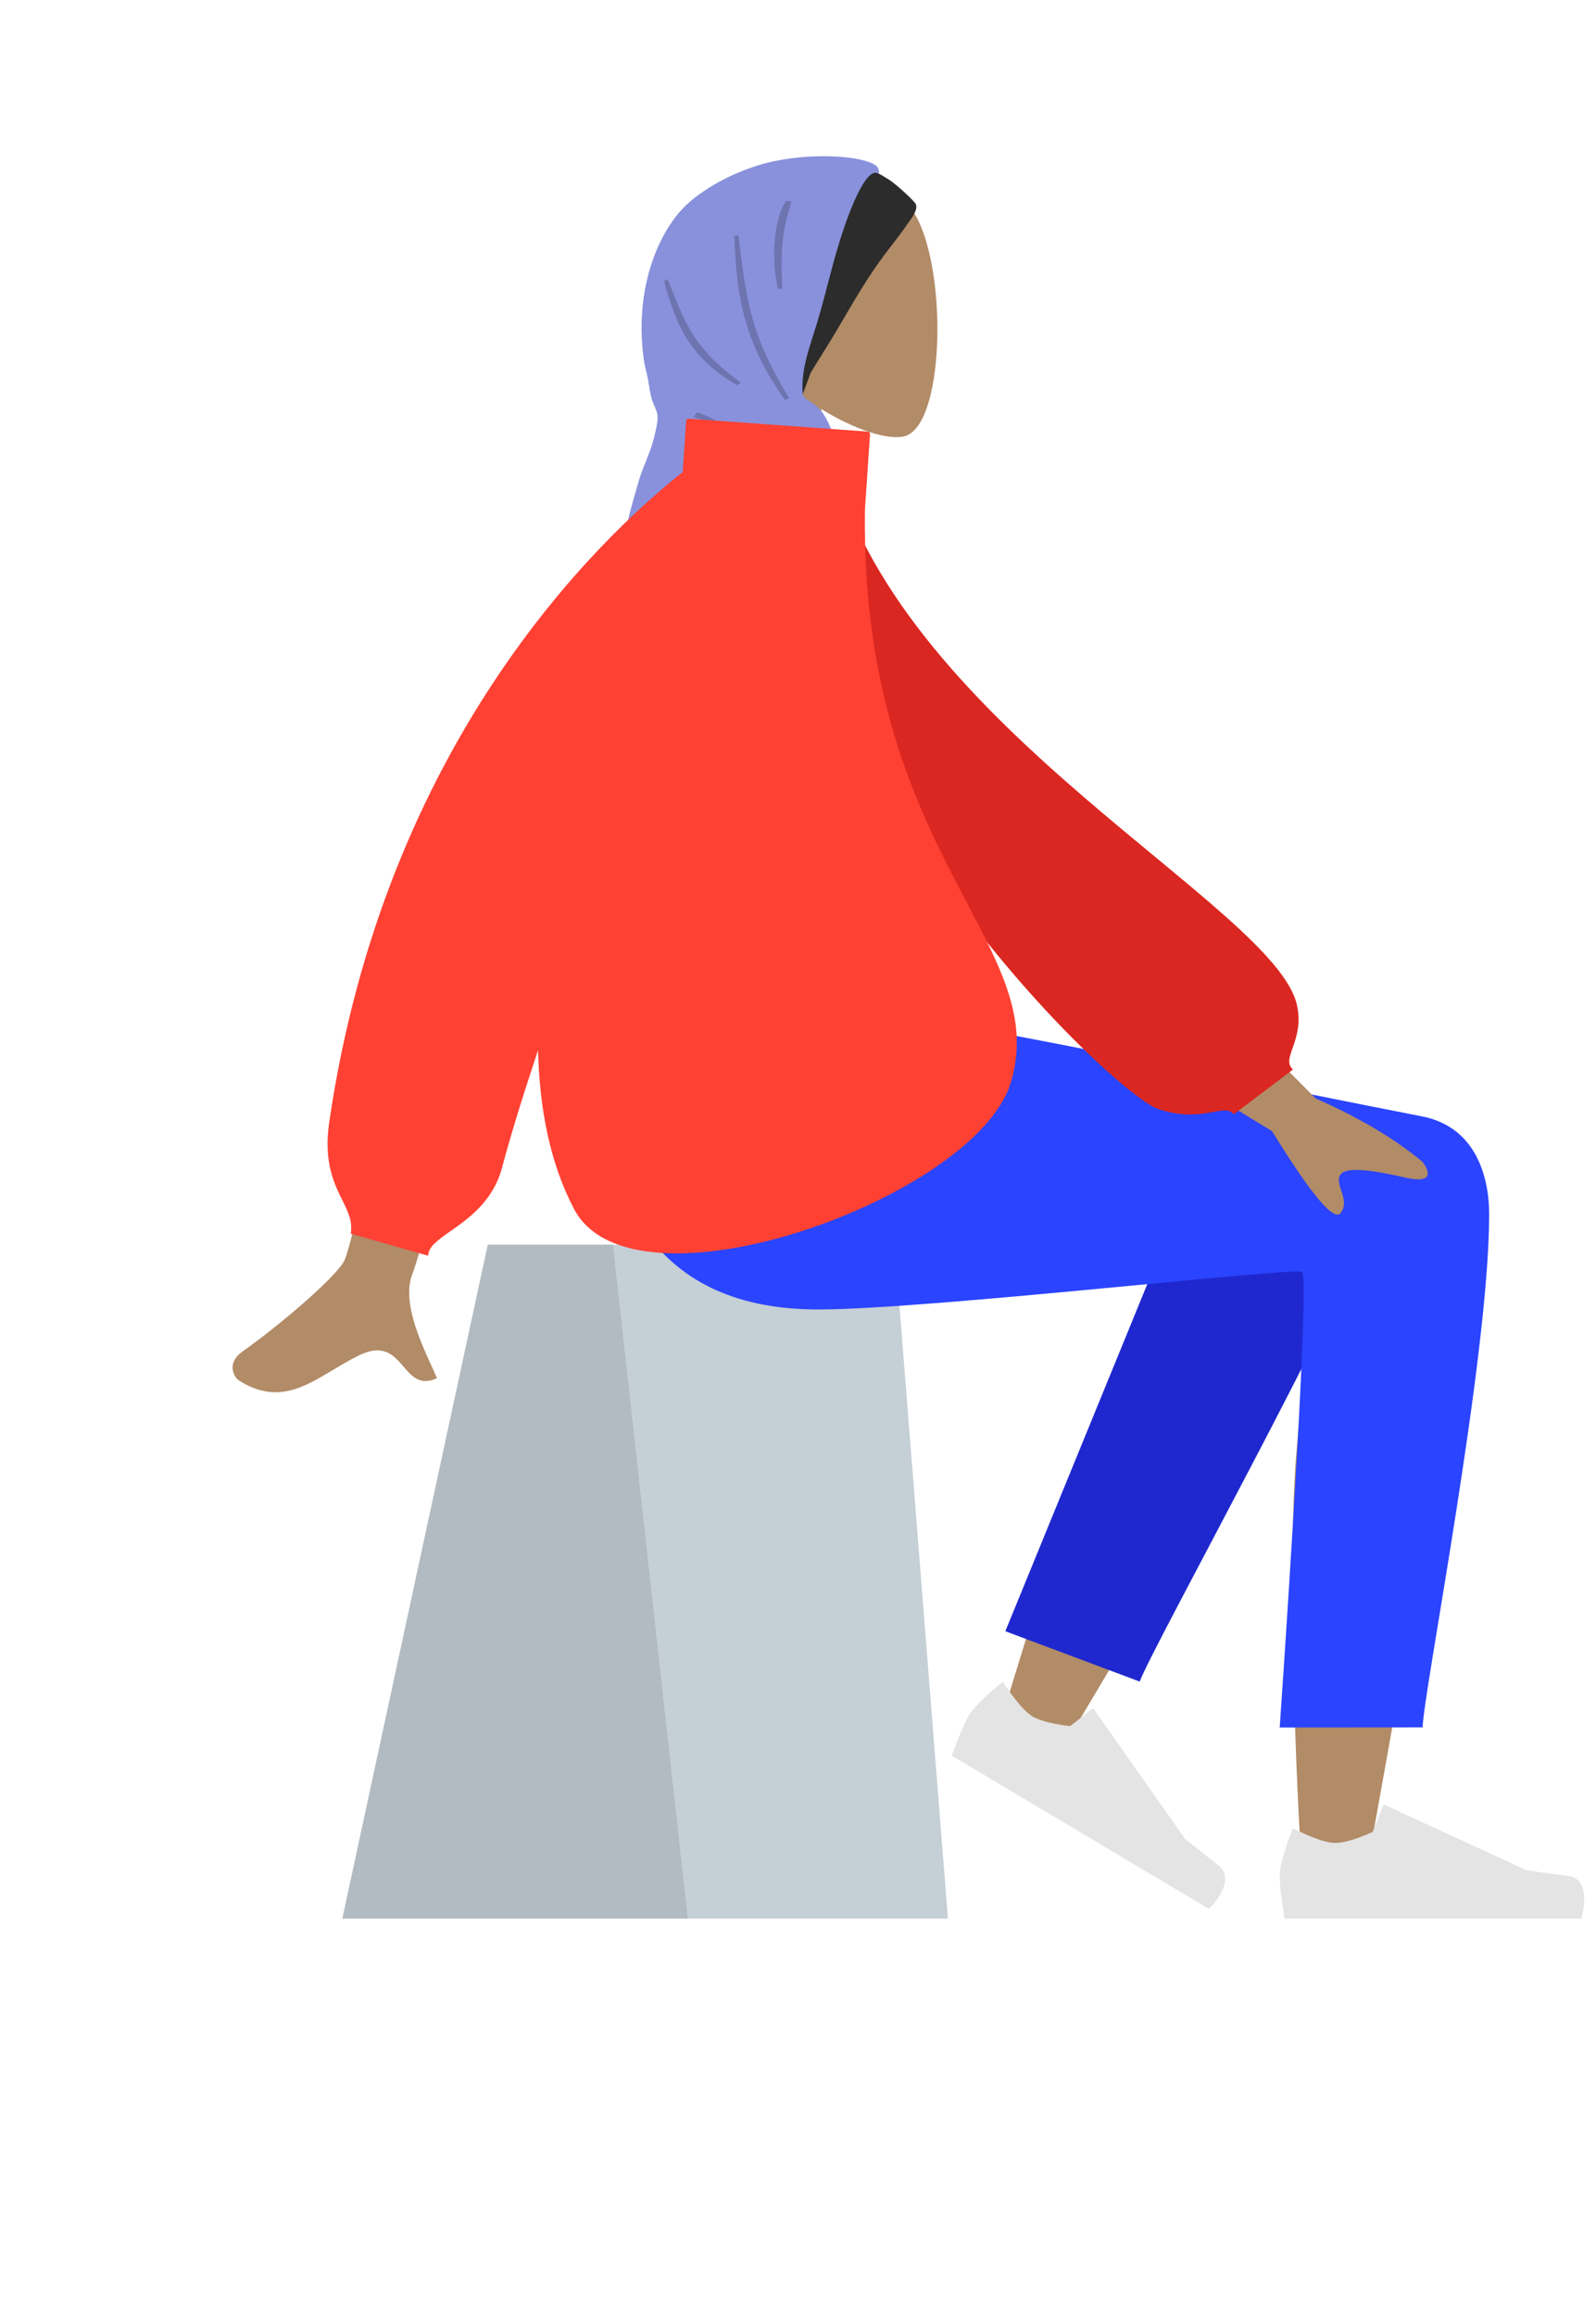 <svg width="2576" height="3737" viewBox="0 0 2576 3737" fill="none" xmlns="http://www.w3.org/2000/svg">
<path fill-rule="evenodd" clip-rule="evenodd" d="M1325.45 659.933C1380.49 694.166 1434.58 710.706 1459.96 703.954C1523.62 687.023 1529.47 446.728 1480.22 351.996C1430.96 257.265 1177.75 215.974 1164.98 403.668C1160.55 468.811 1187.06 526.946 1226.23 574.384L1156 912.136H1360L1325.45 659.933Z" fill="#B28B67"/>
<path fill-rule="evenodd" clip-rule="evenodd" d="M1434.25 289.528C1429.57 286.651 1419.8 280.581 1414.85 278.381C1413.67 277.852 1405.47 271.811 1405.25 271.887C1399.03 274.05 1381.04 282.035 1379.5 288.935C1379.26 289.458 1379.02 289.949 1378.8 290.378C1376.25 295.159 1373.91 300.06 1371.68 305.021C1366.78 315.91 1362.55 327.29 1358.51 338.581C1350.65 360.57 1343.82 383.072 1337.54 405.625C1331.15 428.584 1325.72 451.811 1319.64 474.864C1310.9 508.037 1299.71 540.396 1291.03 573.555C1285.49 594.728 1282.4 616.15 1283.86 637.941C1283.87 638.203 1283.88 638.462 1283.9 638.728C1283.91 638.837 1283.93 638.945 1283.94 639.054C1284.18 642.404 1284.54 645.762 1285.01 649.13C1285.42 652.01 1285.83 654.9 1286.27 657.79C1294.2 641.474 1300.26 623.495 1306.68 606.43C1307.31 604.76 1307.91 603.077 1308.5 601.389C1310.57 597.928 1312.68 594.492 1314.82 591.069C1328.29 569.485 1341.81 547.98 1354.73 526.005C1377.96 486.482 1400.97 446.123 1428.52 409.829C1436.65 399.112 1444.98 388.559 1453.01 377.753C1457.58 371.605 1462.03 365.353 1466.33 358.99C1469.41 354.44 1482.8 338.581 1477.95 329.052C1475.47 324.177 1446.37 296.994 1434.25 289.528Z" fill="#2C2C2C"/>
<path fill-rule="evenodd" clip-rule="evenodd" d="M1416.32 279.176C1420.86 280.752 1418.65 270.995 1414.25 267.562C1393.86 251.655 1315.91 245.883 1248.07 260.414C1202.62 270.148 1149.77 294.376 1113.47 325.523C1080.75 353.601 1058.25 398.613 1046.66 442.102C1034.49 487.767 1032.65 535.374 1039.43 582.2C1040.92 592.486 1044.12 602.288 1045.9 612.356C1047.91 623.693 1048.94 634.609 1052.52 645.639C1054.71 652.392 1058.43 659.012 1060.3 665.804C1062.44 673.553 1061.13 680.722 1059.58 688.605C1057.04 701.452 1053.9 714.273 1049.43 726.542C1042.71 744.967 1034.57 762.223 1029.46 781.343C1022.67 806.783 994.245 889.571 1015.02 912.136H1410.42C1400.47 884.112 1370.58 851.131 1364.53 821.131C1360.97 803.459 1359.27 764.866 1358.9 763.463C1349.99 700.085 1332.59 669.819 1321.69 658.835C1310.8 647.851 1296.28 644.473 1295.53 634.946C1292.44 595.54 1307.63 557.783 1318.77 521.006C1332.04 477.175 1341.76 432.255 1355.45 388.572C1361.5 369.228 1392.73 270.995 1416.32 279.176Z" fill="#8991DC"/>
<path fill-rule="evenodd" clip-rule="evenodd" d="M1262.78 466.085C1259.57 399.384 1262.78 373.326 1277.69 324.51H1268.49C1253.96 343.883 1241.8 403.139 1255.46 466.085H1262.78ZM1082.59 462.943C1080.99 458.892 1079.35 454.746 1077.65 450.493L1071.8 453.391C1090.25 522.993 1112.68 576.723 1189.71 621.767L1195.7 617.439C1122.85 564.584 1107.23 525.141 1082.59 462.943ZM1194.05 397.352L1194.05 397.354C1205.12 485.531 1212.14 541.449 1273.87 642.859L1266.87 645.066C1199.21 551.019 1188.48 474.259 1185.28 380.239L1191.81 379.696C1192.59 385.733 1193.32 391.611 1194.05 397.352ZM1125.18 665.512L1119.19 673.018C1149.17 679.492 1169.55 702.24 1192.92 728.319C1217.64 755.912 1245.7 787.232 1292 806.949L1300.6 801.575C1250.06 774.462 1226.55 747.516 1206.02 723.989C1184.77 699.631 1166.71 678.937 1125.18 665.512Z" fill="black" fill-opacity="0.2"/>
<path fill-rule="evenodd" clip-rule="evenodd" d="M787.292 2008.45H1443.96L1530 3096H552.5L787.292 2008.45Z" fill="#C5CFD6"/>
<path fill-rule="evenodd" clip-rule="evenodd" d="M787.292 2008.45H989.254L1110.13 3096H552.5L787.292 2008.45Z" fill="black" fill-opacity="0.1"/>
<path fill-rule="evenodd" clip-rule="evenodd" d="M1804.75 2223.91C1730.96 2385.39 1615.65 2777.39 1615.65 2777.39L1713.54 2823.53C1713.54 2823.53 1961.92 2411.48 2113.71 2129.81C2106.64 2193.22 2099.44 2264.61 2092.76 2339.65C2076.95 2517.43 2092.76 2901.53 2101.26 3012.48C2106.61 3082.21 2198.44 3067.6 2207.01 3012.3C2208.46 3002.93 2214.38 2970.05 2223.21 2920.98C2266.5 2680.39 2379.8 2050.71 2380 1896.53C2380.08 1834.49 2262.62 1778.75 2192.6 1822.13C2144.51 1769.19 2053.49 1738.67 2001.21 1826.13C1967.96 1881.73 1888.98 2039.59 1804.75 2223.91Z" fill="#B28B67"/>
<path fill-rule="evenodd" clip-rule="evenodd" d="M1622.65 2632.26L1958.63 1811C2039.12 1677.41 2264.79 1838.19 2237.34 1915.68C2175.03 2091.59 1858.1 2661.11 1839.53 2713.52L1622.65 2632.26Z" fill="#1F28CF"/>
<path fill-rule="evenodd" clip-rule="evenodd" d="M1619.79 2715.48C1619.14 2714.48 1617.82 2714.22 1616.91 2714.96C1608.77 2721.59 1573.3 2751.01 1563.15 2769.16C1551.65 2789.7 1536.23 2833.07 1536.23 2833.07C1559.33 2846.83 1951.41 3080.41 1951.41 3080.41C1951.41 3080.41 1998.49 3034.84 1966.08 3009.67C1933.68 2984.49 1912.6 2967.21 1912.6 2967.21L1764.76 2757.04C1764.43 2756.57 1763.79 2756.47 1763.35 2756.82L1727.45 2785.34C1727.45 2785.34 1686.48 2781.65 1666.3 2769.63C1648.61 2759.09 1625.28 2723.99 1619.79 2715.48Z" fill="#E4E4E4"/>
<path fill-rule="evenodd" clip-rule="evenodd" d="M2088.58 2951.07C2087.52 2950.53 2086.23 2950.99 2085.8 2952.1C2081.94 2962.07 2065.5 3005.82 2065.5 3026.76C2065.5 3050.49 2073.16 3096 2073.16 3096C2099.83 3096 2552.58 3096 2552.58 3096C2552.58 3096 2571.26 3032.25 2531 3027.17C2490.74 3022.09 2464.11 3017.99 2464.11 3017.99L2234.25 2912.26C2233.73 2912.02 2233.12 2912.27 2232.9 2912.8L2215.64 2956.01C2215.64 2956.01 2178.36 2973.96 2155.06 2973.96C2134.67 2973.96 2097.53 2955.64 2088.58 2951.07Z" fill="#E4E4E4"/>
<path fill-rule="evenodd" clip-rule="evenodd" d="M2403.55 1959.63C2403.55 2192.63 2296.31 2736.15 2296.24 2787.45L2065.5 2787.64C2065.5 2787.64 2116.16 2060.18 2101.43 2052.34C2086.69 2044.51 1497.49 2113.04 1320.78 2113.04C1065.97 2113.04 960.554 1947.24 952 1640.09H1456.78C1559.56 1651.44 2095.66 1763.01 2294.76 1801.37C2380 1817.79 2403.55 1895.44 2403.55 1959.63Z" fill="#2B44FF"/>
<path fill-rule="evenodd" clip-rule="evenodd" d="M555.882 2033.96C580.791 1981.82 705.243 1310.75 705.243 1310.75L891.371 1311.47C891.371 1311.47 678.73 2022.33 665.617 2055.86C648.584 2099.42 677.517 2162.7 697.137 2205.62C700.172 2212.25 702.984 2218.4 705.369 2223.92C678.146 2236.49 665.069 2221.3 651.283 2205.28C635.711 2187.19 619.234 2168.05 580.447 2186.67C565.462 2193.86 551.282 2202.36 537.428 2210.67C489.573 2239.38 445.611 2265.74 385.807 2227.67C376.325 2221.63 365.936 2198.9 391.039 2181.14C453.58 2136.89 543.705 2059.45 555.882 2033.96ZM2123.48 1772.49L1882.69 1530.11L1802.72 1672.9L2053.1 1825.22C2115.89 1927.26 2152.76 1971.35 2163.72 1957.49C2172.97 1945.8 2168.73 1932.99 2164.83 1921.19C2161.79 1912 2158.95 1903.42 2162.85 1896.47C2171.75 1880.58 2222.02 1889.68 2269.36 1900.42C2316.71 1911.15 2305.76 1887.16 2295.69 1874.63C2250.94 1837.37 2193.54 1803.32 2123.48 1772.49Z" fill="#B28B67"/>
<path fill-rule="evenodd" clip-rule="evenodd" d="M1272.41 765.949L1345.91 752.941C1461.69 1175.26 2056.6 1463.13 2093.12 1621C2106.51 1678.9 2066.13 1708.16 2086.99 1725.8L1991.45 1797.96C1975.27 1778.48 1940.75 1814.11 1868.65 1789.19C1796.55 1764.27 1272.41 1266.01 1272.41 765.949Z" fill="#DB2721"/>
<path fill-rule="evenodd" clip-rule="evenodd" d="M1111.76 675.62C1109.55 675.461 1107.64 677.119 1107.5 679.323L1101.91 761.703C963.587 871.539 620.751 1199.75 531.413 1810.74C522.029 1874.92 539 1909.3 552.56 1936.76C561.836 1955.55 569.516 1971.11 566.071 1990.76L691.103 2026.37C691.103 2011.86 706.861 2000.83 727.191 1986.58C756.753 1965.88 795.98 1938.4 810.485 1883.63C824.233 1831.71 844.366 1766.86 868.418 1694.73C870.689 1790.26 888.249 1878.13 926.5 1950.9C1021.93 2132.46 1573.42 1933.35 1631.04 1748.13C1661.79 1649.29 1618.16 1566.32 1560.46 1456.57C1487.22 1317.27 1391.31 1134.84 1396.05 822.101L1404.27 700.736C1404.42 698.532 1402.76 696.616 1400.55 696.457L1111.76 675.62Z" fill="#FF4133"/>
</svg>
